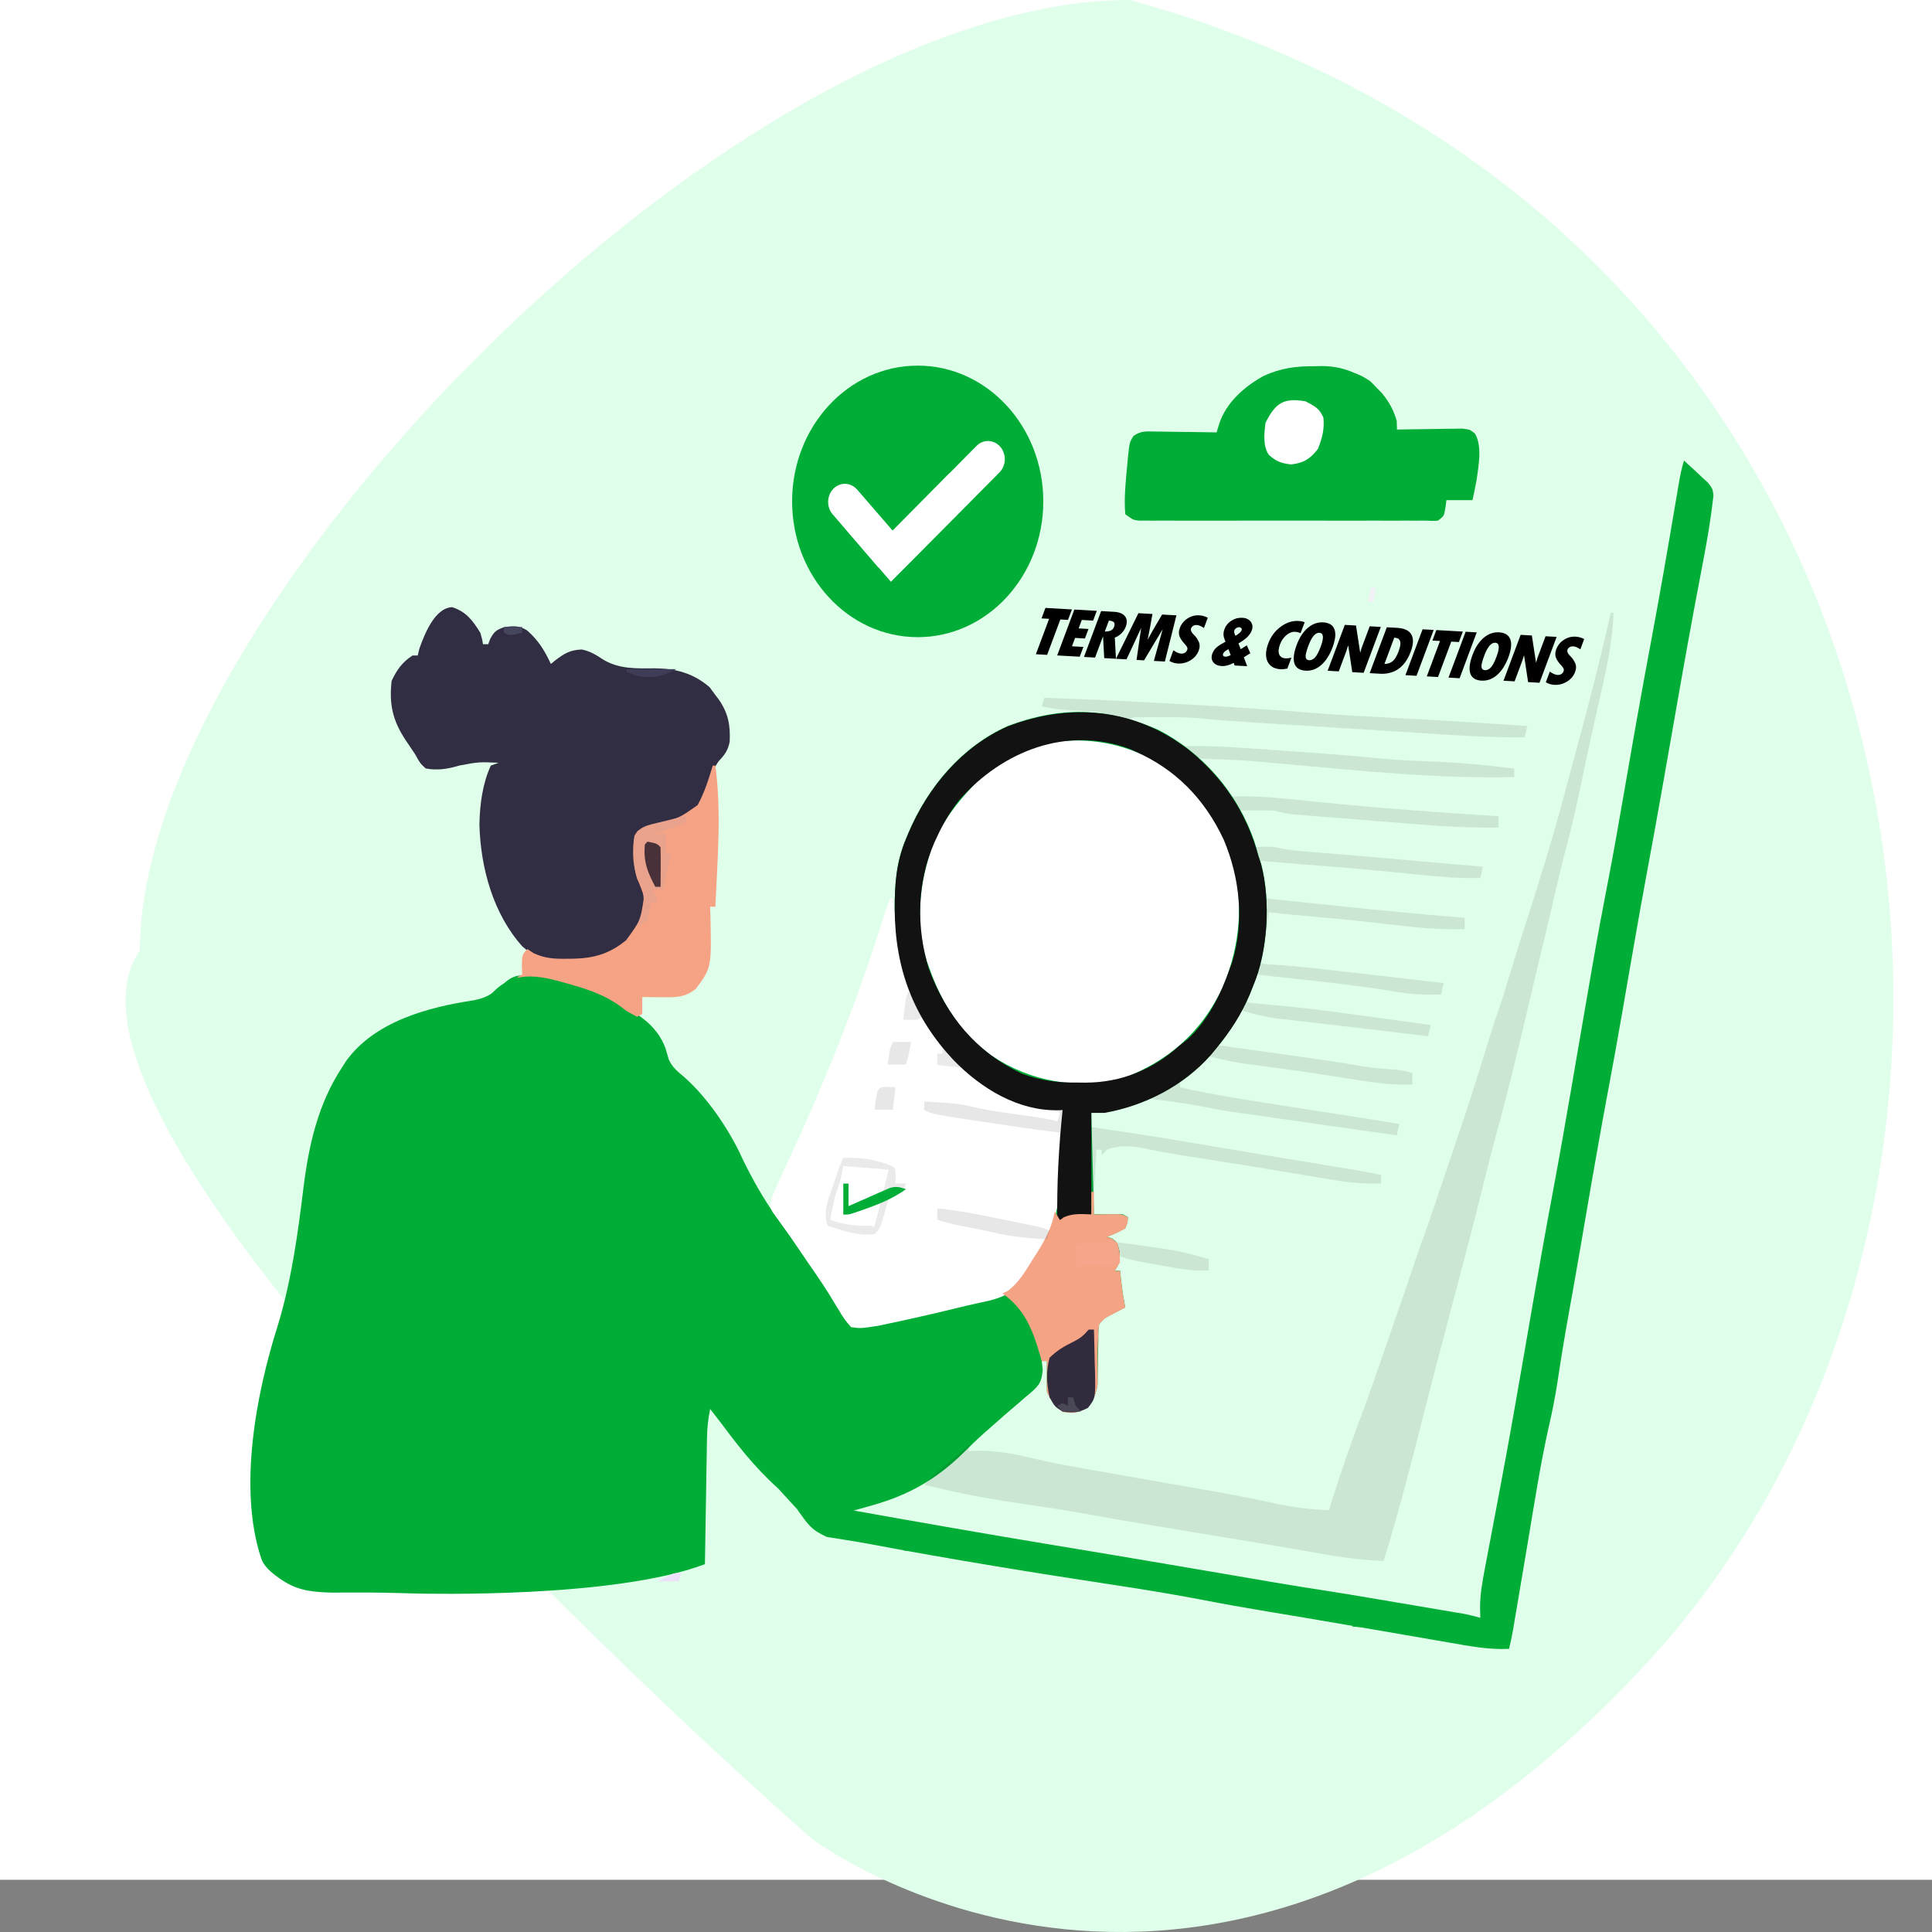 <svg width="180" height="180" viewBox="0 0 180 180" fill="none" xmlns="http://www.w3.org/2000/svg">
<rect x="0" y="0" width="180" height="180" fill="#808080" stroke="none"/>
<path d="M0 0H180V175.135H0V0Z" fill="white"/>
<path d="M153.432 154.939C112.486 199.282 75.585 171.276 75.585 171.276C75.585 171.276 0.887 105.927 13.036 88.536C13.036 56.971 68.34 0 105.284 0C181.906 21.186 194.378 110.596 153.432 154.939Z" fill="#E0FFEA"/>
<path d="M156.892 42.91C157.156 43.151 157.42 43.392 157.683 43.633L158.128 44.04L158.595 44.488C158.766 44.642 158.936 44.797 159.112 44.956C159.568 45.54 159.568 45.54 159.638 46.18C159.406 48.278 159.056 50.34 158.656 52.407C158.436 53.544 158.222 54.683 158.009 55.821C157.937 56.205 157.937 56.205 157.863 56.596C157.057 60.909 156.309 65.234 155.549 69.557C155.353 70.675 155.156 71.793 154.959 72.912C154.927 73.092 154.895 73.273 154.863 73.459C154.394 76.115 153.912 78.768 153.418 81.418C152.968 83.837 152.54 86.259 152.119 88.683C152.048 89.086 151.978 89.489 151.908 89.892C151.641 91.422 151.374 92.953 151.112 94.484C150.725 96.731 150.317 98.972 149.897 101.211C149.094 105.49 148.346 109.779 147.613 114.072C147.532 114.546 147.451 115.02 147.37 115.494C147.331 115.723 147.292 115.951 147.251 116.187C146.881 118.35 146.495 120.51 146.106 122.669C145.74 124.711 145.406 126.757 145.1 128.809C144.888 130.18 144.617 131.521 144.308 132.871C143.509 136.427 142.956 140.044 142.352 143.643C142.089 145.206 141.824 146.768 141.56 148.331C141.468 148.872 141.377 149.414 141.286 149.956C141.203 150.448 141.203 150.448 141.118 150.949C141.07 151.237 141.022 151.525 140.972 151.822C140.863 152.428 140.741 153.022 140.595 153.619C138.682 153.715 136.838 153.352 134.957 153.023C134.593 152.96 134.229 152.898 133.865 152.836C132.907 152.672 131.949 152.506 130.991 152.339C130.039 152.174 129.087 152.01 128.136 151.847C127.019 151.655 125.902 151.463 124.785 151.27C122.566 150.886 120.345 150.512 118.123 150.146C116.046 149.803 113.976 149.436 111.908 149.033C109.36 148.549 106.807 148.123 104.245 147.735C96.401 146.546 88.564 145.278 80.76 143.804C80.066 143.674 79.371 143.561 78.673 143.454C78.487 143.423 78.302 143.393 78.111 143.362C77.757 143.304 77.403 143.25 77.049 143.201C75.6 142.535 75.333 142.122 74.251 140.589L72.464 138.643L73.293 139.353C70.979 137.46 69.188 135.287 67.379 132.844C66.976 132.316 66.569 131.791 66.163 131.267C65.976 132.169 65.885 133.014 65.869 133.938C65.865 134.201 65.86 134.464 65.855 134.735C65.851 135.016 65.847 135.297 65.842 135.586C65.835 136.021 65.835 136.021 65.827 136.465C65.811 137.389 65.797 138.313 65.782 139.238C65.772 139.865 65.761 140.493 65.751 141.12C65.725 142.657 65.7 144.193 65.676 145.73C57.207 148.941 39.6 148.469 38.903 148.469C38.903 148.469 36 148.373 34.2 148.373C33.3 148.373 33.378 148.373 32.85 148.373C32.499 148.373 31.95 148.373 31.95 148.373C31.95 148.373 31.127 148.395 30.6 148.373C28.79 148.299 27.54 148.123 26.027 147.045C25.236 146.48 24.584 145.941 24.328 145.171C22.189 138.711 23.853 129.887 25.847 123.605C27.134 119.416 27.734 115.087 28.266 110.724C28.766 106.665 29.636 102.845 31.865 99.448C31.981 99.265 32.097 99.083 32.216 98.895C34.891 95.14 39.958 93.831 44.081 93.205C45.457 92.962 46.175 92.399 47.19 91.419C47.922 90.837 48.475 90.828 49.365 90.903C52.172 91.392 54.836 92.042 57.406 93.4C57.759 93.578 57.759 93.578 58.118 93.76C59.76 94.648 61.273 95.719 61.989 97.628C62.095 97.983 62.2 98.338 62.305 98.694C62.629 99.455 63.159 99.85 63.76 100.359C65.861 102.215 67.817 105.068 69.051 107.682C68.565 106.711 69.948 109.566 69.051 107.682C69.051 107.682 70.909 111.887 73.8 115.292C74.722 116.699 75.861 118.082 76.821 119.459C77.37 120.248 77.918 121.039 78.462 121.833C78.623 122.067 78.783 122.301 78.949 122.542C79.298 123.115 79.298 123.115 79.298 123.641C85.143 122.598 85.143 122.598 90.928 121.225C91.164 121.162 91.399 121.1 91.642 121.035C93.986 120.382 94.912 119.42 96.249 117.264C96.39 117.044 96.531 116.825 96.677 116.599C97.889 114.668 98.321 112.912 98.478 110.608C98.501 110.297 98.501 110.297 98.525 109.98C98.573 109.323 98.62 108.667 98.666 108.011C98.699 107.563 98.732 107.115 98.765 106.668C98.845 105.576 98.923 104.484 99.001 103.392C98.788 103.399 98.788 103.399 98.571 103.407C94.885 103.478 91.453 101.428 88.828 98.725C85.142 94.789 83.391 90.292 83.357 84.689C83.357 82.338 83.494 80.317 84.406 78.148C84.502 77.914 84.502 77.914 84.6 77.676C86.462 73.247 89.667 69.53 93.886 67.645C98.755 65.798 103.095 65.894 107.936 68.005C111.996 70.116 115.288 73.808 116.864 78.394C116.998 78.835 117.124 79.279 117.244 79.725C117.33 79.988 117.416 80.251 117.505 80.521C118.394 83.93 118.122 88.609 116.757 91.822C116.651 92.089 116.545 92.357 116.436 92.632C115.636 94.51 114.621 96.068 113.352 97.607C113.199 97.794 113.046 97.981 112.889 98.173C110.307 101.147 106.599 103.009 102.892 103.655H101.676L101.919 113.122H104.595L105.082 113.385C105.066 113.862 105.066 113.862 104.838 114.437C103.972 114.897 103.972 114.897 103.136 115.226L103.607 115.374C104.109 115.752 104.109 115.752 104.321 116.656C104.352 117.592 104.352 117.592 103.865 118.381H104.352L104.458 119.351C104.553 120.177 104.674 120.987 104.838 121.8C104.703 121.87 104.569 121.94 104.43 122.011C104.254 122.104 104.077 122.197 103.896 122.293C103.721 122.384 103.546 122.476 103.366 122.57C102.856 122.843 102.856 122.843 102.406 123.378C102.328 124.019 102.328 124.019 102.331 124.763C102.322 125.179 102.322 125.179 102.312 125.603C102.304 126.187 102.296 126.771 102.289 127.356C102.283 127.634 102.277 127.912 102.27 128.198C102.267 128.453 102.263 128.707 102.26 128.969C102.145 129.82 101.901 130.312 101.433 131.004C100.521 131.661 100.081 131.671 99.001 131.53C98.361 130.958 97.912 130.492 97.541 129.689C97.524 129.196 97.52 128.703 97.526 128.21C97.528 127.946 97.53 127.682 97.532 127.41C97.537 127.106 97.537 127.106 97.541 126.796H97.055C97.086 127.068 97.118 127.34 97.15 127.62C97.036 128.832 96.811 129.062 95.98 129.8C95.828 129.926 95.676 130.052 95.519 130.182C95.364 130.317 95.209 130.453 95.05 130.593C94.586 130.997 94.118 131.395 93.649 131.793C93.182 132.202 92.716 132.613 92.251 133.025C92.036 133.213 91.822 133.4 91.602 133.593C90.963 134.168 90.353 134.767 89.742 135.375C87.193 137.866 84.585 139.318 81.269 140.245C81.102 140.293 80.935 140.34 80.763 140.389C80.356 140.505 79.948 140.619 79.541 140.733C85.764 141.846 91.99 142.936 98.225 143.965C101.676 144.535 105.125 145.111 108.573 145.698C108.765 145.73 108.957 145.763 109.154 145.797C111.062 146.121 112.97 146.447 114.878 146.772C115.591 146.894 116.304 147.016 117.017 147.137C117.504 147.22 117.99 147.303 118.477 147.387C120.224 147.684 121.972 147.965 123.723 148.233C125.001 148.431 126.277 148.646 127.553 148.862C127.955 148.93 127.955 148.93 128.366 148.999C128.925 149.094 129.485 149.189 130.045 149.283C130.902 149.429 131.76 149.573 132.617 149.718C133.164 149.81 133.711 149.903 134.257 149.996C134.641 150.06 134.641 150.06 135.032 150.126C135.269 150.166 135.507 150.207 135.751 150.249C135.959 150.284 136.167 150.319 136.381 150.355C136.902 150.455 137.408 150.58 137.919 150.726C137.911 150.431 137.902 150.135 137.893 149.831C137.894 148.553 138.104 147.362 138.347 146.115C138.392 145.878 138.436 145.64 138.482 145.396C138.578 144.888 138.674 144.381 138.771 143.874C138.925 143.071 139.077 142.268 139.228 141.464C139.429 140.392 139.632 139.319 139.834 138.247C140.179 136.421 140.512 134.592 140.838 132.762C140.922 132.296 140.922 132.296 141.007 131.821C141.372 129.767 141.729 127.711 142.084 125.655C142.13 125.391 142.175 125.127 142.222 124.854C142.506 123.209 142.506 123.209 142.79 121.563C143.38 118.148 143.985 114.736 144.624 111.331C145.257 107.956 145.853 104.576 146.433 101.19C146.494 100.833 146.494 100.833 146.556 100.469C146.72 99.515 146.883 98.56 147.046 97.606C147.427 95.38 147.81 93.155 148.198 90.93C148.266 90.541 148.333 90.151 148.401 89.761C148.805 87.418 149.239 85.084 149.694 82.752C150.284 79.72 150.821 76.678 151.345 73.632C152.158 68.907 152.994 64.188 153.878 59.477C154.64 55.411 155.345 51.334 156.035 47.253C156.094 46.905 156.094 46.905 156.155 46.55C156.228 46.114 156.302 45.679 156.375 45.244C156.51 44.444 156.654 43.683 156.892 42.91Z" fill="#00AD37"/>
<path d="M109.135 71.885C111.452 73.76 113.232 75.997 114.324 78.918C114.467 79.289 114.467 79.289 114.613 79.667C115.977 83.719 115.563 88.033 113.949 91.918C111.926 96.247 108.799 98.87 104.594 100.481C100.355 101.528 96.028 100.799 92.363 98.336C89.605 96.315 87.774 93.588 86.594 90.226L86.359 89.577C85.195 85.802 85.683 81.724 87.15 78.159C88.006 76.311 89.142 74.854 90.486 73.396C90.636 73.228 90.785 73.06 90.94 72.888C95.812 67.823 103.751 67.916 109.135 71.885Z" fill="white"/>
<path d="M42.127 56.568C43.399 56.974 44.038 57.784 44.757 58.968C44.926 59.563 44.926 59.563 45 60.02H45.487L45.669 59.527C46.043 58.839 46.246 58.687 46.946 58.442C47.776 58.307 48.364 58.261 49.103 58.731C50.132 59.626 50.737 60.591 51.325 61.861C51.501 61.714 51.501 61.714 51.682 61.564C52.575 60.883 53.098 60.552 54.213 60.513C54.998 60.678 55.544 61.017 56.22 61.466C57.73 62.359 59.326 62.277 61.007 62.267C62.934 62.282 64.59 62.709 66.117 64.03L66.649 64.753C66.818 64.976 66.818 64.976 66.991 65.203C67.844 66.458 68.052 67.536 67.985 69.086C67.841 69.885 67.518 70.329 66.98 70.892C66.537 71.474 66.379 72.06 66.162 72.774C65.425 75.063 65.425 75.063 64.46 75.798C62.895 76.596 61.26 77.147 59.595 77.638C59.057 78.219 59.276 79.428 59.276 80.198C59.353 81.069 59.537 81.638 59.884 82.421C60.284 83.38 60.385 83.906 60.096 84.919C59.863 85.502 59.863 85.502 59.595 86.053C59.517 86.222 59.438 86.39 59.357 86.564C58.437 88.221 56.856 88.881 55.217 89.472C54.473 89.551 53.728 89.557 52.982 89.571C52.781 89.58 52.58 89.59 52.373 89.6C50.825 89.624 49.837 89.234 48.649 88.157C45.968 85.151 44.774 80.908 44.666 76.817C44.703 74.956 44.952 73.011 45.73 71.327L46.46 71.064C44.601 70.985 44.601 70.985 42.781 71.327C41.736 71.645 40.726 71.806 39.649 71.59C39.132 71.097 39.132 71.097 38.676 70.275C38.383 69.836 38.089 69.398 37.794 68.961C36.599 67.154 36.24 65.651 36.487 63.438C36.971 62.391 37.501 61.676 38.433 61.072H38.919L39.071 60.431C39.594 58.967 40.539 56.636 42.127 56.568Z" fill="#312D42"/>
<path d="M82.946 83.676H83.189C83.219 83.933 83.248 84.19 83.279 84.455C83.983 90.474 85.564 95.478 89.927 99.539C92.626 101.775 95.624 103.084 99 103.398C99.07 105.593 98.957 107.753 98.787 109.94C98.768 110.199 98.749 110.458 98.73 110.725C98.512 113.388 97.864 115.115 96.407 117.275C95.846 118.086 95.846 118.086 95.444 118.834C94.565 120.327 93.678 120.806 92.09 121.197C91.749 121.273 91.407 121.347 91.065 121.419C90.421 121.557 89.782 121.712 89.142 121.869C87.002 122.39 84.856 122.881 82.703 123.334C82.412 123.396 82.121 123.457 81.821 123.52C80.185 123.772 80.185 123.772 79.297 123.647C78.821 123.129 78.533 122.727 78.188 122.118C77.981 121.78 77.774 121.443 77.566 121.106C77.455 120.923 77.344 120.74 77.23 120.552C76.56 119.475 75.834 118.442 75.117 117.401C74.827 116.974 74.537 116.547 74.247 116.12C73.789 115.446 73.326 114.779 72.847 114.121C72.608 113.784 72.608 113.784 72.365 113.44C72.232 113.26 72.099 113.079 71.962 112.893C71.757 112.339 71.757 112.339 71.906 111.604C72.287 110.653 72.701 109.726 73.14 108.805C76.58 101.468 79.666 93.856 82.117 86.066C82.371 85.258 82.643 84.464 82.946 83.676Z" fill="white"/>
<path d="M150.082 57.08H150.325C150.236 59.835 149.656 62.406 149.048 65.068C148.897 65.739 148.747 66.411 148.596 67.083C148.498 67.525 148.399 67.966 148.299 68.407C147.922 70.083 147.568 71.765 147.224 73.45C146.793 75.536 146.287 77.59 145.746 79.645C145.436 80.827 145.16 82.018 144.888 83.211C144.439 85.177 143.966 87.136 143.494 89.095C143.074 90.841 142.658 92.588 142.248 94.337C141.383 98.015 140.507 101.682 139.505 105.319C139.003 107.141 138.538 108.97 138.087 110.807C137.42 113.517 136.719 116.215 136.004 118.91C135.927 119.202 135.927 119.202 135.847 119.499C135.743 119.893 135.638 120.287 135.534 120.681C135.456 120.974 135.456 120.974 135.377 121.272C135.325 121.468 135.273 121.663 135.22 121.864C134.685 123.88 134.158 125.898 133.632 127.916C133.587 128.089 133.543 128.261 133.496 128.439C133.01 130.305 132.53 132.172 132.059 134.043C131.094 137.872 130.069 141.667 128.919 145.436C126.865 145.357 124.87 145.082 122.844 144.718C122.301 144.623 121.758 144.527 121.215 144.432C120.927 144.382 120.639 144.331 120.341 144.279C118.74 144.002 117.137 143.737 115.534 143.471C115.196 143.415 114.857 143.359 114.518 143.303C113.137 143.074 111.755 142.846 110.374 142.617C109.347 142.448 108.321 142.278 107.295 142.107C107.13 142.08 106.966 142.053 106.796 142.025C104.748 141.685 102.703 141.332 100.661 140.956C98.982 140.65 97.298 140.402 95.61 140.161C92.932 139.777 90.284 139.32 87.644 138.698C87.206 138.595 87.206 138.595 86.76 138.49C86.545 138.44 86.33 138.389 86.109 138.336C86.666 137.705 87.262 137.174 87.903 136.644C88.689 135.989 89.471 135.329 90.244 134.655V135.181L91.004 135.148C92.884 135.148 94.773 135.497 96.601 135.952C98.029 136.303 99.471 136.552 100.916 136.808C101.226 136.863 101.535 136.919 101.854 136.976C103.578 137.284 105.303 137.587 107.029 137.887C107.713 138.007 108.397 138.126 109.081 138.246C109.968 138.401 110.855 138.555 111.743 138.708C114.146 139.126 116.538 139.578 118.925 140.095C120.552 140.441 122.153 140.637 123.811 140.703L124.115 139.738C124.919 137.209 125.768 134.711 126.699 132.234C127.646 129.707 128.522 127.151 129.401 124.595C129.689 123.757 129.98 122.92 130.272 122.083C130.725 120.781 131.174 119.478 131.61 118.17C131.938 117.19 132.279 116.216 132.629 115.245C133.358 113.206 134.044 111.152 134.732 109.097C135.063 108.108 135.396 107.119 135.733 106.132C136.695 103.307 137.611 100.469 138.479 97.608C138.86 96.353 139.255 95.11 139.691 93.876C140.012 92.944 140.293 91.997 140.58 91.052C141.13 89.25 141.692 87.453 142.268 85.661C143.608 81.491 144.897 77.326 145.997 73.072C146.265 72.044 146.546 71.021 146.826 69.997C147.995 65.718 149.094 61.413 150.082 57.08Z" fill="#121212" fill-opacity="0.1"/>
<path d="M122.473 34.121C122.796 34.114 122.796 34.114 123.126 34.105C125.391 34.107 127.089 34.966 128.741 36.62C129.563 37.615 130.135 38.675 130.135 40.022C130.337 40.017 130.54 40.013 130.749 40.009C131.501 39.996 132.253 39.986 133.005 39.978C133.49 39.972 133.975 39.962 134.461 39.952C134.766 39.95 135.071 39.947 135.385 39.945C135.666 39.941 135.948 39.936 136.238 39.932C136.946 40.022 136.946 40.022 137.403 40.379C138.127 41.524 137.747 43.456 137.564 44.758C137.452 45.373 137.322 45.985 137.189 46.596H134.757L134.681 47.22C134.513 47.911 134.703 47.977 133.973 48.503C133.445 48.569 133.255 48.503 132.63 48.503C132.392 48.505 132.155 48.506 131.91 48.508C131.516 48.506 131.516 48.506 131.122 48.505C130.711 48.506 130.711 48.506 130.291 48.507C129.383 48.51 128.474 48.508 127.566 48.506C126.936 48.507 126.306 48.507 125.676 48.508C124.355 48.509 123.034 48.508 121.713 48.505C120.186 48.502 118.658 48.503 117.131 48.506C115.662 48.509 114.193 48.508 112.724 48.507C112.098 48.507 111.473 48.507 110.848 48.508C109.975 48.51 109.102 48.508 108.229 48.505C107.839 48.506 107.839 48.506 107.441 48.508C107.203 48.506 106.966 48.505 106.721 48.503C106.515 48.503 106.309 48.503 106.096 48.503C105.567 48.437 105.567 48.437 104.838 47.911C104.71 46.337 104.887 44.777 105.035 43.21C105.052 43.013 105.069 42.816 105.087 42.613C105.233 41.225 105.233 41.225 105.596 40.623C106.294 40.107 106.885 40.196 107.721 40.208C107.882 40.209 108.043 40.21 108.209 40.211C108.722 40.215 109.235 40.225 109.748 40.235C110.096 40.239 110.445 40.243 110.793 40.246C111.646 40.255 112.498 40.268 113.351 40.285C113.424 40.036 113.498 39.787 113.573 39.531C114.232 37.479 115.98 35.988 117.73 35.025C119.316 34.296 120.759 34.107 122.473 34.121Z" fill="#00AD37"/>
<path d="M110.772 69.877C113.898 72.402 116.151 75.69 117.243 79.757C117.329 80.019 117.415 80.282 117.504 80.553C118.393 83.962 118.121 88.641 116.756 91.853C116.65 92.12 116.544 92.388 116.435 92.663C115.635 94.541 114.62 96.099 113.351 97.638C113.198 97.825 113.045 98.012 112.888 98.204C110.306 101.178 106.597 103.04 102.891 103.686H101.675V113.153L99.243 113.679L98.513 113.942C98.445 110.399 98.636 106.945 98.999 103.423C98.787 103.431 98.787 103.431 98.57 103.438C94.884 103.51 91.452 101.459 88.827 98.756C85.141 94.82 83.39 90.323 83.356 84.72C83.356 82.369 83.493 80.348 84.405 78.179C84.501 77.945 84.501 77.945 84.599 77.707C86.461 73.278 89.666 69.561 93.885 67.677C99.674 65.48 105.647 65.904 110.772 69.877ZM89.361 74.551C88.535 75.602 87.895 76.685 87.324 77.916C87.229 78.119 87.135 78.323 87.038 78.532C85.44 82.2 85.353 86.407 86.531 90.238C88.203 94.751 91.023 98.048 95.165 100.012C96.974 100.7 98.551 100.876 100.459 100.86C100.689 100.862 100.919 100.864 101.156 100.866C104.441 100.856 107.427 99.66 109.945 97.375L110.675 96.8C112.517 95.102 113.721 92.687 114.567 90.275L114.803 89.626C115.961 85.868 115.5 81.748 114.003 78.209C112.185 74.36 109.506 71.686 105.81 70.027L105.252 69.772C99.458 67.618 93.433 69.918 89.361 74.551Z" fill="#121212"/>
<path d="M66.406 71.328H66.649C67.231 75.656 66.84 80.129 66.649 84.476H66.162C66.175 84.886 66.175 84.886 66.188 85.304C66.294 90.144 66.294 90.144 64.84 92.119C63.76 93.002 62.815 92.921 61.48 92.908C61.173 92.905 60.865 92.903 60.549 92.901C60.197 92.896 60.197 92.896 59.838 92.891V94.469L59.352 94.732C58.857 94.476 58.372 94.197 57.892 93.91C54.863 92.189 51.545 91.445 48.163 91.051L48.649 90.788L48.619 89.9C48.649 88.947 48.649 88.947 49.136 88.421C49.33 88.549 49.524 88.677 49.725 88.808C50.807 89.308 51.682 89.34 52.845 89.325C53.05 89.323 53.255 89.321 53.467 89.319C55.381 89.266 56.794 88.856 58.333 87.599C59.679 85.763 59.679 85.763 60.004 83.545C59.82 82.953 59.604 82.408 59.352 81.847C59.093 81.007 59.06 80.362 59.048 79.48L59.029 78.642C59.108 77.902 59.108 77.902 59.39 77.434C59.987 77.007 60.538 76.88 61.237 76.719C63.271 76.227 63.271 76.227 64.992 75.01C65.639 73.852 66.016 72.609 66.406 71.328Z" fill="#F6A385"/>
<path d="M101.676 111.039H101.919V113.143C102.2 113.138 102.2 113.138 102.487 113.134C102.731 113.131 102.975 113.129 103.226 113.126C103.469 113.123 103.712 113.12 103.962 113.117C104.595 113.143 104.595 113.143 105.081 113.406C105.066 113.882 105.066 113.882 104.838 114.458C103.971 114.918 103.971 114.918 103.135 115.247L103.607 115.394C104.108 115.772 104.108 115.772 104.321 116.676C104.351 117.613 104.351 117.613 103.865 118.402H104.351L104.458 119.372C104.553 120.197 104.673 121.007 104.838 121.821C104.636 121.925 104.636 121.925 104.429 122.032C104.253 122.125 104.077 122.218 103.895 122.314C103.72 122.405 103.545 122.497 103.365 122.591C102.855 122.863 102.855 122.863 102.405 123.398C102.327 124.04 102.327 124.04 102.33 124.784C102.321 125.204 102.321 125.204 102.312 125.624C102.303 126.208 102.266 124.2 102.26 124.784C102.253 125.062 102.276 127.933 102.27 128.219C102.266 128.473 102.263 128.727 102.26 128.989C102.144 129.841 101.9 130.333 101.433 131.024C100.52 131.682 100.08 131.691 99 131.55C98.36 130.979 97.912 130.513 97.541 129.71C97.523 129.217 97.52 128.724 97.525 128.23C97.528 127.967 97.53 127.703 97.532 127.431C97.535 127.229 97.538 127.026 97.541 126.817H97.054C96.995 126.608 96.936 126.398 96.876 126.182C96.164 123.751 95.427 121.963 93.406 120.506C93.573 120.426 93.74 120.346 93.912 120.263C94.95 119.464 95.545 118.419 96.248 117.284C96.39 117.065 96.531 116.846 96.676 116.62C97.448 115.391 97.988 114.338 98.27 112.88L98.757 113.669L99.122 113.406C99.995 113.028 100.738 113.109 101.676 113.143V111.039Z" fill="#F5A385"/>
<path d="M97.297 65.012C101.841 65.171 106.379 65.385 110.919 65.653C111.217 65.67 111.514 65.687 111.821 65.705C115.26 65.906 118.696 66.12 122.13 66.406C124.735 66.618 127.343 66.749 129.953 66.885C134.07 67.099 138.183 67.359 142.297 67.641L142.054 68.693C139.898 68.722 137.759 68.634 135.608 68.496C135.247 68.474 134.885 68.451 134.524 68.429C133.67 68.376 132.816 68.322 131.961 68.268C130.774 68.192 129.587 68.118 128.4 68.043C126.368 67.916 124.336 67.788 122.305 67.66C121.746 67.625 121.187 67.59 120.628 67.555C119.733 67.499 118.837 67.442 117.941 67.385C117.45 67.354 116.958 67.323 116.466 67.292C114.832 67.188 113.202 67.066 111.571 66.905C110.412 66.812 109.253 66.814 108.091 66.82C107.853 66.819 107.615 66.818 107.37 66.817C107.143 66.817 106.916 66.817 106.683 66.818C106.48 66.818 106.277 66.818 106.068 66.819C105.552 66.818 105.552 66.818 105.081 67.115C104.622 67.051 104.166 66.966 103.713 66.869C103.469 66.818 103.225 66.766 102.973 66.714C102.786 66.673 102.598 66.632 102.405 66.59V66.326C102.121 66.311 101.836 66.295 101.543 66.278C101.167 66.256 100.79 66.234 100.414 66.212C100.227 66.201 100.04 66.191 99.847 66.18C98.895 66.123 97.985 66.041 97.054 65.801L97.297 65.012Z" fill="#121212" fill-opacity="0.1"/>
<path d="M78.568 107.885C80.245 107.798 81.617 108.023 83.189 108.674C83.432 108.937 83.432 108.937 83.448 109.611L83.432 110.252H84.405L84.162 111.041C83.967 111.114 83.773 111.187 83.572 111.263C82.893 111.508 82.893 111.508 82.631 112.232C82.56 112.49 82.488 112.748 82.414 113.013C82.012 114.417 82.012 114.417 81.487 114.985C79.942 115.163 78.578 114.679 77.108 114.196C76.677 112.854 77.119 111.859 77.564 110.597C77.633 110.394 77.701 110.191 77.772 109.982C78.262 108.546 78.262 108.546 78.568 107.885Z" fill="#2C2C2C" fill-opacity="0.1"/>
<path d="M32.594 113.631C32.987 115.256 33.151 116.76 33.137 118.437C33.136 118.773 33.136 118.773 33.136 119.116C33.136 119.586 33.134 120.056 33.131 120.526C33.126 121.238 33.126 121.95 33.126 122.662C33.121 124.839 33.098 126.983 32.837 129.146H32.351V129.672L31.864 129.935C31.752 130.667 31.752 130.667 31.719 131.574C31.71 131.748 31.701 131.921 31.692 132.1C31.562 134.801 31.54 137.508 31.505 140.212C31.496 140.929 31.483 141.647 31.47 142.364C31.467 142.693 31.467 142.693 31.464 143.029C31.444 144.053 31.428 144.579 30.892 145.45C30.886 142.986 30.881 140.522 30.879 138.057C30.878 136.913 30.876 135.769 30.873 134.625C30.87 133.522 30.869 132.419 30.868 131.316C30.868 130.894 30.867 130.472 30.866 130.05C30.864 129.462 30.864 128.873 30.864 128.284C30.863 127.948 30.863 127.613 30.862 127.267C30.892 126.516 30.892 126.516 31.135 126.253C31.156 125.476 31.163 124.704 31.159 123.927C31.158 123.577 31.158 123.577 31.157 123.22C31.156 122.473 31.153 121.725 31.15 120.977C31.149 120.472 31.148 119.966 31.147 119.461C31.144 118.219 31.14 116.977 31.135 115.735H31.621L31.606 114.831C31.625 113.631 31.625 113.631 32.594 113.631Z" fill="#00AD37"/>
<path d="M101.676 105.008C104.928 105.472 108.17 105.98 111.411 106.534C113.633 106.913 115.857 107.286 118.081 107.655C118.366 107.702 118.651 107.749 118.944 107.798C120.098 107.989 121.253 108.181 122.407 108.371C123.221 108.506 124.034 108.641 124.848 108.776C125.094 108.816 125.339 108.857 125.593 108.898C125.821 108.936 126.049 108.974 126.284 109.013C126.483 109.046 126.681 109.079 126.886 109.113C127.486 109.22 128.081 109.346 128.676 109.478V110.267C127.226 110.295 125.866 110.216 124.436 109.968C124.245 109.937 124.054 109.905 123.858 109.873C123.239 109.77 122.621 109.665 122.002 109.56C121.57 109.488 121.138 109.417 120.706 109.345C120.044 109.235 119.382 109.125 118.72 109.015C117.272 108.773 115.823 108.538 114.372 108.31C114.185 108.281 113.998 108.251 113.806 108.221C113.093 108.109 112.381 107.997 111.668 107.886C109.892 107.609 108.122 107.318 106.36 106.948C105.284 106.753 104.172 106.697 103.136 107.112L102.649 107.637V107.112H102.163L101.919 111.056H101.676V105.008Z" fill="#121212" fill-opacity="0.1"/>
<path d="M110.189 69.504C111.957 69.485 113.71 69.535 115.475 69.658C115.714 69.674 115.954 69.69 116.201 69.707C116.969 69.759 117.737 69.812 118.505 69.866C119.036 69.902 119.566 69.938 120.097 69.974C122.895 70.167 125.69 70.379 128.482 70.653C130.348 70.831 132.213 70.907 134.084 70.978C136.428 71.073 138.751 71.321 141.081 71.608V72.397C133.984 72.568 126.883 71.826 119.818 71.189C119.446 71.156 119.446 71.156 119.066 71.122C118.58 71.079 118.093 71.034 117.607 70.99C116.484 70.889 115.364 70.805 114.238 70.766C113.935 70.754 113.935 70.754 113.626 70.742C113.253 70.728 112.88 70.72 112.508 70.716C111.648 70.685 111.232 70.618 110.557 70.02C110.436 69.85 110.314 69.679 110.189 69.504Z" fill="#121212" fill-opacity="0.1"/>
<path d="M114.811 74.205C117.134 74.111 119.421 74.371 121.729 74.61C126.052 75.056 130.377 75.421 134.712 75.718C134.96 75.734 135.208 75.751 135.464 75.769C136.85 75.863 138.236 75.956 139.622 76.046V77.098C137.168 77.138 134.746 77.02 132.3 76.82C131.936 76.791 131.573 76.762 131.209 76.733C130.455 76.673 129.7 76.612 128.946 76.551C127.981 76.472 127.015 76.395 126.049 76.319C125.302 76.26 124.554 76.2 123.807 76.14C123.451 76.111 123.094 76.083 122.738 76.055C122.242 76.015 121.747 75.975 121.251 75.934C120.969 75.911 120.688 75.888 120.398 75.865C119.803 75.798 119.278 75.682 118.703 75.52C118.115 75.502 117.527 75.498 116.94 75.504C116.479 75.507 116.479 75.507 116.008 75.511C115.774 75.514 115.539 75.517 115.298 75.52L114.811 74.205Z" fill="#121212" fill-opacity="0.1"/>
<path d="M121.621 37.386C122.733 37.949 122.951 38.16 123.299 38.912C123.405 40.026 123.19 40.782 122.792 41.824C122.033 42.785 121.452 43.135 120.283 43.27C119.371 43.165 118.927 42.998 118.216 42.383C117.649 41.536 117.786 40.423 117.899 39.398C118.856 37.514 119.582 37.054 121.621 37.386Z" fill="white"/>
<path d="M53.962 91.952C55.564 92.447 57.074 93.086 58.379 94.218H57.163V93.692L53.514 92.903V93.429H53.027V93.955L53.864 94.218C55.066 94.652 56.21 95.205 57.36 95.779C57.54 95.867 57.721 95.956 57.906 96.047C58.877 96.54 59.615 97 60.325 97.899C59.588 97.601 58.887 97.259 58.188 96.871C56.303 95.838 54.734 95.035 52.571 95.042C52.401 95.03 52.23 95.019 52.054 95.007L51.811 94.481H50.595L50.352 93.692L44.757 93.429L45.73 92.64C45.874 92.501 46.017 92.361 46.165 92.218C48.459 90.081 51.284 91.197 53.962 91.952Z" fill="#00AD37"/>
<path d="M101.432 123.873H101.919C101.954 124.947 101.976 126.02 101.995 127.094C102.005 127.399 102.015 127.704 102.026 128.018C102.056 130.269 102.056 130.269 101.359 131.173C100.487 131.606 99.948 131.664 99 131.499C98.285 131.072 98.285 131.072 97.784 130.184C97.511 128.886 97.446 127.79 97.784 126.503C98.48 125.815 99.136 125.432 99.993 125.012C100.646 124.69 100.955 124.425 101.432 123.873Z" fill="#312B3D"/>
<path d="M109.946 100.516V101.305C111.678 101.696 113.412 102.021 115.161 102.307C115.56 102.373 115.56 102.373 115.968 102.44C118.72 102.892 121.476 103.316 124.232 103.737C126.283 104.05 128.332 104.376 130.379 104.723L130.135 105.775C126.134 105.214 122.133 104.642 118.133 104.062C117.508 103.972 116.883 103.883 116.258 103.795C116.013 103.76 116.013 103.76 115.763 103.724C115.308 103.66 114.853 103.595 114.398 103.531C113.685 103.422 112.98 103.293 112.272 103.145C110.537 102.787 108.781 102.58 107.027 102.356C107.641 101.914 108.252 101.524 108.897 101.14C109.094 101.023 109.291 100.906 109.493 100.785C109.643 100.696 109.792 100.607 109.946 100.516Z" fill="#121212" fill-opacity="0.1"/>
<path d="M117 78.904C118.554 78.871 118.554 78.871 119.248 79.025C120.112 79.208 120.977 79.277 121.854 79.347C122.042 79.363 122.23 79.378 122.423 79.395C123.033 79.445 123.642 79.495 124.251 79.545C124.882 79.598 125.512 79.65 126.143 79.703C126.561 79.738 126.98 79.773 127.398 79.808C129.086 79.949 130.774 80.098 132.461 80.252C134.361 80.425 136.261 80.593 138.162 80.745L137.919 81.797C136.039 81.853 134.194 81.697 132.323 81.505C131.422 81.412 130.52 81.324 129.618 81.236C129.427 81.217 129.237 81.199 129.041 81.18C126.64 80.949 124.237 80.756 121.834 80.564C121.616 80.547 121.398 80.529 121.173 80.511C119.944 80.413 118.715 80.316 117.486 80.219L117.243 80.745L117 78.904Z" fill="#121212" fill-opacity="0.1"/>
<path d="M113.351 97.359C114.887 97.574 116.422 97.789 117.958 98.005C118.479 98.078 119 98.151 119.521 98.223C122.05 98.577 124.575 98.933 127.093 99.365C127.875 99.491 128.647 99.561 129.436 99.611C130.229 99.662 130.838 99.716 131.594 99.989V101.041C129.449 101.139 127.371 100.768 125.255 100.433C124.47 100.311 123.685 100.19 122.9 100.069C122.707 100.039 122.514 100.009 122.314 99.979C120.425 99.688 118.531 99.433 116.634 99.197C115.271 99.022 113.958 98.755 112.621 98.411L113.351 97.359Z" fill="#121212" fill-opacity="0.1"/>
<path d="M117.73 83.676C118.257 83.731 118.257 83.731 118.794 83.788C120.129 83.929 121.465 84.069 122.8 84.209C123.372 84.269 123.944 84.329 124.515 84.389C128.494 84.809 132.474 85.187 136.459 85.516V86.568C134.346 86.62 132.295 86.465 130.196 86.207C127.659 85.908 125.124 85.642 122.58 85.424C121.123 85.299 119.67 85.154 118.216 84.991L117.973 86.831H117.73V83.676Z" fill="#121212" fill-opacity="0.1"/>
<path d="M63.974 76.025V76.551C62.594 77.197 61.342 77.725 59.838 77.866L62.028 77.603V79.444H62.514C62.314 80.597 62.051 81.726 61.784 82.862H60.811L61.298 83.914L60.568 84.177L60.507 84.933L60.325 85.755C59.827 86.07 59.827 86.07 59.352 86.281C59.416 86.122 59.48 85.962 59.546 85.798C60.033 84.427 60.033 84.427 59.913 83.002C59.729 82.574 59.542 82.147 59.354 81.721C58.922 80.49 58.907 79.159 59.109 77.866C59.648 76.982 60.376 76.872 61.298 76.65C63.832 76.025 63.832 76.025 63.974 76.025Z" fill="#E9A28C"/>
<path d="M117.243 89.221L117.486 89.747C118.114 89.858 118.114 89.858 118.874 89.888C120.585 90.003 122.285 90.183 123.99 90.38C124.293 90.415 124.597 90.45 124.909 90.485C125.704 90.576 126.498 90.668 127.293 90.759C128.108 90.853 128.924 90.946 129.739 91.039C131.331 91.222 132.922 91.404 134.513 91.587L134.27 92.639C132.635 92.751 131.077 92.581 129.466 92.311C126.795 91.863 124.112 91.568 121.424 91.275C121.097 91.24 121.097 91.24 120.763 91.203C119.509 91.067 118.254 90.932 117 90.799L117.243 89.221Z" fill="#121212" fill-opacity="0.1"/>
<path d="M116.027 92.865L116.271 93.391C117.009 93.495 117.733 93.566 118.475 93.621C120.861 93.826 123.232 94.115 125.605 94.443C125.922 94.487 126.24 94.53 126.567 94.575C127.191 94.662 127.816 94.749 128.441 94.835C130.059 95.059 131.678 95.277 133.298 95.495L133.054 96.547L131.926 96.411C131.544 96.365 131.544 96.365 131.163 96.32C130.591 96.251 130.019 96.182 129.447 96.113C127.885 95.924 126.324 95.738 124.761 95.558C123.974 95.467 123.188 95.375 122.401 95.283C122.016 95.238 121.631 95.194 121.245 95.15C120.698 95.088 120.151 95.024 119.605 94.96C119.29 94.923 118.975 94.887 118.651 94.85C117.666 94.696 116.744 94.457 115.784 94.18L116.027 92.865Z" fill="#121212" fill-opacity="0.1"/>
<path d="M123.324 34.498C125.006 34.383 126.275 34.526 127.702 35.55C128.783 36.626 129.687 37.697 130.135 39.232V40.284H127.702L127.398 39.331C126.698 37.336 125.663 35.842 123.841 34.942L123.324 34.761V34.498Z" fill="#00AD37"/>
<path d="M86.109 102.619C86.626 102.65 87.142 102.683 87.659 102.718C88.091 102.745 88.091 102.745 88.532 102.773C89.471 102.857 90.376 103.062 91.297 103.271C92.424 103.509 93.561 103.66 94.698 103.819C95.163 103.885 95.629 103.951 96.094 104.017C96.296 104.045 96.499 104.074 96.707 104.103C97.315 104.2 97.913 104.324 98.514 104.46L98.757 103.671L98.271 103.408H99.001V106.827H98.757V105.512C98.468 105.479 98.178 105.446 97.88 105.412C96.278 105.219 94.683 104.978 93.087 104.739C92.629 104.672 92.629 104.672 92.171 104.604C86.855 103.812 86.855 103.812 86.109 103.408V102.619Z" fill="#121212" fill-opacity="0.1"/>
<path d="M87.325 112.582C89.231 112.768 91.099 113.139 92.978 113.524C93.516 113.635 94.056 113.743 94.595 113.852C94.938 113.921 95.281 113.991 95.624 114.061C95.934 114.124 96.243 114.187 96.562 114.252C97.297 114.423 97.297 114.423 97.784 114.686L97.541 115.475C95.88 115.368 94.258 115.231 92.632 114.845C91.552 114.594 90.465 114.387 89.378 114.174C88.673 114.033 88.006 113.88 87.325 113.634V112.582Z" fill="#121212" fill-opacity="0.1"/>
<path d="M104.108 115.738C109.844 116.517 109.844 116.517 112.621 117.316V118.368C111.023 118.444 109.511 118.154 107.939 117.858C107.542 117.786 107.542 117.786 107.137 117.713C105.187 117.354 105.187 117.354 104.351 117.053L104.108 115.738Z" fill="#121212" fill-opacity="0.1"/>
<path d="M78.567 108.637L82.8 108.971C82.8 108.971 81.672 113.608 81.45 114.323C81.45 114.323 78.564 113.196 77.4 113.35L77.85 111.404L78.3 109.944C78.75 109.944 79.2 109.944 79.2 109.944H78.3L78.567 108.637Z" fill="white"/>
<path d="M103.379 115.531L104.108 115.794C104.201 116.406 104.282 117.02 104.352 117.635C104.108 117.898 104.108 117.898 103.357 117.905C102.733 117.889 102.11 117.873 101.487 117.856C100.681 117.804 100.681 117.804 100.216 118.424V116.057C100.83 115.726 101.251 115.777 101.934 115.794C102.335 115.804 102.735 115.806 103.135 115.794L103.379 115.531Z" fill="#F4A58A"/>
<path d="M45.973 92.876C50.761 92.528 55.251 94.18 59.351 96.821C59.983 97.428 59.983 97.428 60.324 97.873C59.587 97.575 58.887 97.232 58.187 96.844C56.302 95.812 54.734 95.008 52.571 95.015C52.4 95.003 52.23 94.992 52.054 94.98L51.811 94.454H50.594L50.351 93.665L45.973 93.139V92.876Z" fill="#00AD37"/>
<path d="M78.082 110.758H78.325V113.387C79.006 113.106 79.641 112.804 80.286 112.434C81.001 112.073 81.001 112.073 81.974 112.073L81.487 114.176C80.004 114.234 78.759 114.179 77.352 113.65C77.427 113.267 77.504 112.883 77.58 112.5C77.622 112.286 77.665 112.073 77.708 111.853C77.838 111.284 77.838 111.284 78.082 110.758Z" fill="white"/>
<path d="M59.108 119.947C60.017 120.275 60.127 120.64 60.568 121.525L61.054 120.999L61.297 122.577L61.753 122.676C62.27 122.84 62.27 122.84 62.757 123.366C62.787 124.27 62.787 124.27 62.757 125.207V125.995L61.784 125.47V124.155L61.054 123.892L60.872 123.284C60.425 122.246 59.8 122.031 58.865 121.525L59.594 120.999L59.108 119.947Z" fill="#00AD37"/>
<path d="M127.46 40.035H136.946V40.298H130.379V40.824H132.325V41.087H127.46V40.035Z" fill="#00AD37"/>
<path d="M78.568 110.27H79.054V112.373C79.182 112.316 79.309 112.259 79.441 112.2C80.02 111.942 80.601 111.689 81.183 111.436C81.383 111.346 81.584 111.256 81.791 111.164C81.985 111.08 82.18 110.996 82.38 110.909C82.647 110.792 82.647 110.792 82.92 110.672C83.507 110.512 83.839 110.587 84.406 110.795C83.267 111.606 82.094 112.108 80.803 112.57C80.639 112.629 80.477 112.688 80.308 112.748C79.123 113.162 79.123 113.162 78.568 113.162V110.27Z" fill="#00AD37"/>
<path d="M60.325 78.412C61.223 78.594 61.223 78.594 61.541 78.938C61.559 79.557 61.561 80.176 61.556 80.795C61.553 81.309 61.553 81.309 61.55 81.823C61.547 82.086 61.544 82.349 61.541 82.62H61.054C60.33 81.272 59.93 80.279 60.081 78.675L60.325 78.412Z" fill="#483139"/>
<path d="M81.73 123.668C81.692 123.827 81.654 123.985 81.615 124.149C81.567 124.359 81.52 124.569 81.471 124.786C81.423 124.993 81.375 125.2 81.326 125.414C81.237 126.078 81.32 126.448 81.487 127.087C81.514 127.53 81.529 127.974 81.532 128.418C81.536 128.643 81.539 128.869 81.543 129.101C81.487 129.716 81.487 129.716 81 130.505C81.011 130.327 81.023 130.148 81.034 129.965C81.118 127.624 80.501 125.984 79.541 123.931C80.308 123.747 80.934 123.668 81.73 123.668Z" fill="#00AD37"/>
<path d="M63 125.979C63.456 126.028 63.456 126.028 63.973 126.241C64.135 126.68 64.297 127.118 64.46 127.556L65.433 127.819L65.919 130.712H64.946C64.924 130.48 64.902 130.248 64.879 130.009C64.684 129.042 64.386 128.536 63.836 127.754C63 126.553 63 126.553 63 125.979Z" fill="#00AD37"/>
<path d="M83.19 97.074H84.892C84.765 97.801 84.623 98.475 84.406 99.178H82.703C82.916 97.666 82.916 97.666 83.19 97.074Z" fill="#121212" fill-opacity="0.1"/>
<path d="M82.718 101.271L83.432 101.288L83.189 103.392H81.486C81.733 101.293 81.733 101.293 82.718 101.271Z" fill="#121212" fill-opacity="0.1"/>
<path d="M84.648 92.377C85.214 93.127 85.561 93.834 85.865 94.744C85.621 95.007 85.621 95.007 84.876 95.023L84.162 95.007C84.375 92.969 84.375 92.969 84.648 92.377Z" fill="#2C2C2C" fill-opacity="0.1"/>
<path d="M87.811 97.641C88.095 97.897 88.379 98.155 88.662 98.413C88.82 98.556 88.978 98.7 89.141 98.848C89.326 99.031 89.326 99.031 89.514 99.218V99.481L87.325 99.218V98.167H87.811V97.641Z" fill="#2C2C2C" fill-opacity="0.1"/>
<path d="M87.324 143.666L87.567 144.192H87.081V144.718L84.162 144.455C84.931 143.901 85.258 143.84 86.153 143.765C86.482 143.735 86.482 143.735 86.818 143.705C86.985 143.692 87.152 143.679 87.324 143.666Z" fill="#00AD37"/>
<path d="M58.379 62.344H63.001C61.684 63.055 60.524 63.324 59.109 62.886L58.379 62.607V62.344Z" fill="#3E3C56"/>
<path d="M127.217 150.752L129.406 151.278L129.163 151.804L126 151.541V151.278H127.217V150.752Z" fill="#00AD37"/>
<path d="M59.108 119.947C59.955 120.253 60.054 120.449 60.507 121.246C60.616 121.432 60.725 121.619 60.837 121.812C60.909 121.977 60.98 122.143 61.054 122.314L60.811 122.84L60.248 122.347C59.595 121.773 59.595 121.773 58.865 121.262L59.594 120.999L59.108 119.947Z" fill="#00AD37"/>
<path d="M61.053 122.82C61.845 123.615 62.42 124.466 62.999 125.45L62.756 125.976L61.783 125.45V124.135L61.053 123.872V122.82Z" fill="#00AD37"/>
<path d="M59.108 97.641L61.297 97.904L61.541 98.692L60.841 98.545C60.106 98.354 60.106 98.354 59.594 98.692L58.865 98.167L59.108 97.641Z" fill="#00AD37"/>
<path d="M99.487 130.188H99.973L100.216 130.976L100.703 131.502C99.882 131.535 99.882 131.535 99 131.502L98.514 130.976L99 130.713L99.487 130.976V130.188Z" fill="#4A4856"/>
<path d="M63.487 146.543L63.243 147.332H61.297C62.757 146.543 62.757 146.543 63.487 146.543Z" fill="#EBE2F9"/>
<path d="M46.946 58.416H48.648V58.942C47.493 59.238 47.493 59.238 46.946 58.942V58.416Z" fill="#45455E"/>
<path d="M63 125.979L63.973 126.241V127.556C63.639 127.217 63.315 126.866 63 126.504V125.979Z" fill="#00AD37"/>
<path d="M127.703 54.77H128.189L127.946 56.084H127.46L127.703 54.77Z" fill="#F2F1F6"/>
<g clip-path="url(#clip0_110626_14679)">
<path d="M85.5 59.362C91.962 59.362 97.2 53.699 97.2 46.713C97.2 39.727 91.962 34.065 85.5 34.065C79.038 34.065 73.8 39.727 73.8 46.713C73.8 53.699 79.038 59.362 85.5 59.362Z" fill="#00AD37"/>
<path fill-rule="evenodd" clip-rule="evenodd" d="M81.843 52.887L77.577 47.917C77.294 47.59 77.143 47.154 77.157 46.706C77.171 46.258 77.349 45.834 77.651 45.527C77.955 45.222 78.359 45.061 78.774 45.078C79.188 45.094 79.58 45.288 79.862 45.617L83.16 49.431L88.384 44.153C88.43 44.106 88.48 44.063 88.531 44.023L90.982 41.543C91.285 41.237 91.688 41.074 92.102 41.089C92.517 41.104 92.909 41.296 93.193 41.623C93.476 41.951 93.627 42.386 93.613 42.834C93.599 43.283 93.421 43.706 93.119 44.013L85.611 51.583L83.004 54.202L81.852 52.867L81.843 52.887Z" fill="white"/>
</g>
<path d="M97.401 56.639L99.868 56.779L99.503 57.755L98.79 57.715L97.558 61.012L96.51 60.953L97.742 57.655L97.036 57.615L97.401 56.639ZM100.094 56.791L102.186 56.91L101.846 57.819L100.788 57.759L100.494 58.547L101.412 58.599L101.08 59.486L100.162 59.434L99.871 60.212L100.936 60.272L100.595 61.184L98.496 61.066L100.094 56.791ZM102.589 56.933L103.793 57.001C104.28 57.029 104.621 57.168 104.815 57.419C105.01 57.669 105.031 57.996 104.881 58.4C104.803 58.607 104.675 58.804 104.495 58.993C104.317 59.179 104.106 59.315 103.865 59.402L103.97 61.376L102.878 61.314L102.77 59.32L102.753 59.319L102.025 61.266L100.991 61.207L102.589 56.933ZM103.314 57.817L102.935 58.832C103.395 58.85 103.68 58.712 103.789 58.42C103.864 58.221 103.863 58.076 103.788 57.985C103.715 57.894 103.557 57.838 103.314 57.817ZM106.063 57.13L107.37 57.204C107.212 58.136 107.062 58.938 106.921 59.607L107.282 58.951C107.424 58.695 107.567 58.446 107.711 58.204L108.271 57.255L109.605 57.33L108.527 61.634L107.503 61.576L108.325 58.621L106.588 61.524L105.889 61.484L106.321 58.501L104.954 61.431L103.974 61.376L106.063 57.13ZM108.953 61.576L109.325 60.581C109.585 60.779 109.827 60.884 110.05 60.896C110.18 60.904 110.295 60.876 110.394 60.815C110.495 60.75 110.566 60.663 110.608 60.552C110.639 60.467 110.639 60.385 110.605 60.307C110.574 60.228 110.504 60.132 110.396 60.017C110.135 59.74 109.964 59.488 109.885 59.259C109.809 59.028 109.821 58.777 109.923 58.506C110.061 58.136 110.297 57.843 110.632 57.624C110.967 57.405 111.331 57.307 111.725 57.329C112.016 57.346 112.283 57.421 112.526 57.555L112.168 58.512C111.92 58.337 111.7 58.243 111.509 58.233C111.382 58.225 111.269 58.25 111.172 58.305C111.078 58.359 111.011 58.437 110.973 58.539C110.906 58.718 111.002 58.93 111.262 59.173C111.417 59.317 111.555 59.516 111.674 59.769C111.796 60.02 111.798 60.303 111.68 60.619C111.542 60.989 111.29 61.287 110.924 61.515C110.558 61.74 110.164 61.841 109.741 61.817C109.452 61.801 109.189 61.721 108.953 61.576ZM115.029 62.002L114.941 61.762C114.528 61.976 114.154 62.074 113.817 62.055C113.458 62.034 113.195 61.911 113.028 61.686C112.864 61.461 112.84 61.193 112.956 60.881C113.044 60.646 113.183 60.45 113.374 60.293C113.565 60.136 113.835 59.966 114.182 59.783C114.061 59.522 113.998 59.305 113.992 59.135C113.986 58.965 114.014 58.795 114.077 58.627C114.204 58.287 114.423 58.02 114.733 57.824C115.044 57.625 115.387 57.537 115.763 57.558C116.111 57.578 116.369 57.704 116.538 57.936C116.707 58.167 116.735 58.435 116.621 58.738C116.541 58.954 116.404 59.157 116.212 59.349C116.02 59.539 115.744 59.738 115.382 59.946L115.597 60.481L116.159 60.124L116.491 60.859L115.885 61.24L116.196 62.068L115.029 62.002ZM115.108 59.234C115.428 59.05 115.618 58.877 115.678 58.717C115.706 58.643 115.697 58.579 115.652 58.526C115.609 58.471 115.539 58.441 115.442 58.436C115.355 58.431 115.268 58.458 115.182 58.516C115.096 58.572 115.037 58.643 115.005 58.728C114.958 58.852 114.993 59.021 115.108 59.234ZM114.661 61.037L114.45 60.482C114.171 60.625 114.006 60.766 113.954 60.905C113.925 60.982 113.93 61.046 113.969 61.099C114.011 61.149 114.076 61.177 114.164 61.182C114.285 61.189 114.451 61.14 114.661 61.037ZM120.32 61.272L119.941 62.287C119.698 62.341 119.49 62.363 119.317 62.353C118.719 62.319 118.312 62.081 118.096 61.64C117.883 61.196 117.905 60.631 118.162 59.944C118.4 59.305 118.784 58.79 119.315 58.397C119.845 58.002 120.398 57.821 120.971 57.853C121.194 57.866 121.388 57.905 121.554 57.971L121.173 58.989C120.999 58.916 120.824 58.875 120.649 58.865C120.38 58.85 120.114 58.952 119.85 59.173C119.587 59.393 119.388 59.682 119.255 60.038C119.112 60.422 119.087 60.731 119.18 60.966C119.277 61.198 119.475 61.322 119.773 61.339C119.918 61.347 120.101 61.325 120.32 61.272ZM121.641 62.485C121.091 62.454 120.745 62.232 120.603 61.821C120.463 61.408 120.532 60.828 120.811 60.081C121.069 59.391 121.414 58.862 121.847 58.495C122.282 58.125 122.759 57.955 123.278 57.984C123.831 58.015 124.181 58.232 124.328 58.635C124.477 59.038 124.417 59.598 124.149 60.315C123.881 61.033 123.528 61.581 123.091 61.962C122.657 62.341 122.174 62.515 121.641 62.485ZM122.922 58.955C122.549 58.933 122.209 59.334 121.902 60.155C121.704 60.685 121.619 61.041 121.646 61.223C121.675 61.406 121.78 61.502 121.96 61.512C122.153 61.523 122.334 61.443 122.502 61.272C122.673 61.1 122.855 60.757 123.048 60.24C123.36 59.405 123.318 58.977 122.922 58.955ZM125.292 58.219L126.336 58.278L126.729 60.818L126.863 60.355L127.612 58.35L128.646 58.409L127.049 62.683L125.988 62.623L125.608 60.123L125.437 60.657L124.729 62.552L123.695 62.493L125.292 58.219ZM129.207 58.441L130.172 58.495C130.841 58.533 131.283 58.742 131.497 59.12C131.711 59.496 131.69 60.028 131.434 60.715C131.239 61.236 130.995 61.651 130.703 61.962C130.413 62.272 130.086 62.49 129.723 62.616C129.363 62.741 128.996 62.794 128.623 62.773L127.609 62.715L129.207 58.441ZM129.901 59.409L128.984 61.861C129.308 61.853 129.568 61.762 129.766 61.588C129.964 61.412 130.141 61.115 130.298 60.697C130.39 60.449 130.446 60.238 130.464 60.065C130.483 59.89 130.464 59.753 130.407 59.657C130.354 59.557 130.288 59.495 130.209 59.469C130.133 59.443 130.03 59.423 129.901 59.409ZM132.538 58.63L133.572 58.688L131.974 62.962L130.94 62.904L132.538 58.63ZM133.821 58.702L136.288 58.842L135.923 59.819L135.21 59.778L133.978 63.076L132.93 63.017L134.162 59.719L133.456 59.679L133.821 58.702ZM136.551 58.857L137.585 58.916L135.988 63.19L134.954 63.131L136.551 58.857ZM138.024 63.413C137.473 63.382 137.127 63.161 136.986 62.749C136.845 62.336 136.915 61.756 137.194 61.009C137.452 60.319 137.797 59.791 138.229 59.423C138.665 59.053 139.142 58.883 139.661 58.912C140.213 58.944 140.563 59.16 140.71 59.563C140.859 59.966 140.8 60.526 140.532 61.244C140.264 61.961 139.911 62.51 139.474 62.89C139.039 63.269 138.556 63.443 138.024 63.413ZM139.305 59.883C138.932 59.861 138.592 60.262 138.284 61.084C138.087 61.613 138.001 61.969 138.028 62.151C138.058 62.334 138.162 62.43 138.342 62.44C138.535 62.451 138.716 62.371 138.885 62.2C139.056 62.029 139.238 61.685 139.431 61.168C139.743 60.334 139.701 59.905 139.305 59.883ZM141.674 59.147L142.719 59.206L143.111 61.746L143.246 61.283L143.995 59.279L145.029 59.337L143.432 63.611L142.37 63.551L141.991 61.052L141.819 61.585L141.111 63.48L140.077 63.422L141.674 59.147ZM144.021 63.563L144.394 62.568C144.654 62.765 144.896 62.871 145.119 62.883C145.249 62.891 145.363 62.863 145.463 62.801C145.564 62.737 145.635 62.65 145.676 62.539C145.708 62.453 145.707 62.372 145.674 62.294C145.643 62.215 145.573 62.119 145.465 62.004C145.204 61.727 145.033 61.475 144.954 61.246C144.878 61.015 144.89 60.764 144.991 60.492C145.129 60.123 145.366 59.829 145.701 59.611C146.036 59.392 146.4 59.294 146.793 59.316C147.085 59.333 147.352 59.408 147.594 59.541L147.237 60.499C146.989 60.323 146.769 60.23 146.578 60.219C146.45 60.212 146.338 60.236 146.241 60.292C146.146 60.346 146.08 60.423 146.042 60.526C145.975 60.705 146.071 60.917 146.331 61.16C146.486 61.304 146.623 61.503 146.743 61.756C146.865 62.007 146.867 62.29 146.749 62.606C146.611 62.975 146.359 63.274 145.992 63.502C145.627 63.727 145.233 63.828 144.81 63.804C144.521 63.788 144.258 63.707 144.021 63.563Z" fill="black"/>
<defs>
<clipPath id="clip0_110626_14679">
<rect width="23.4" height="25.297" fill="white" transform="translate(73.8 34.065)"/>
</clipPath>
</defs>
</svg>
